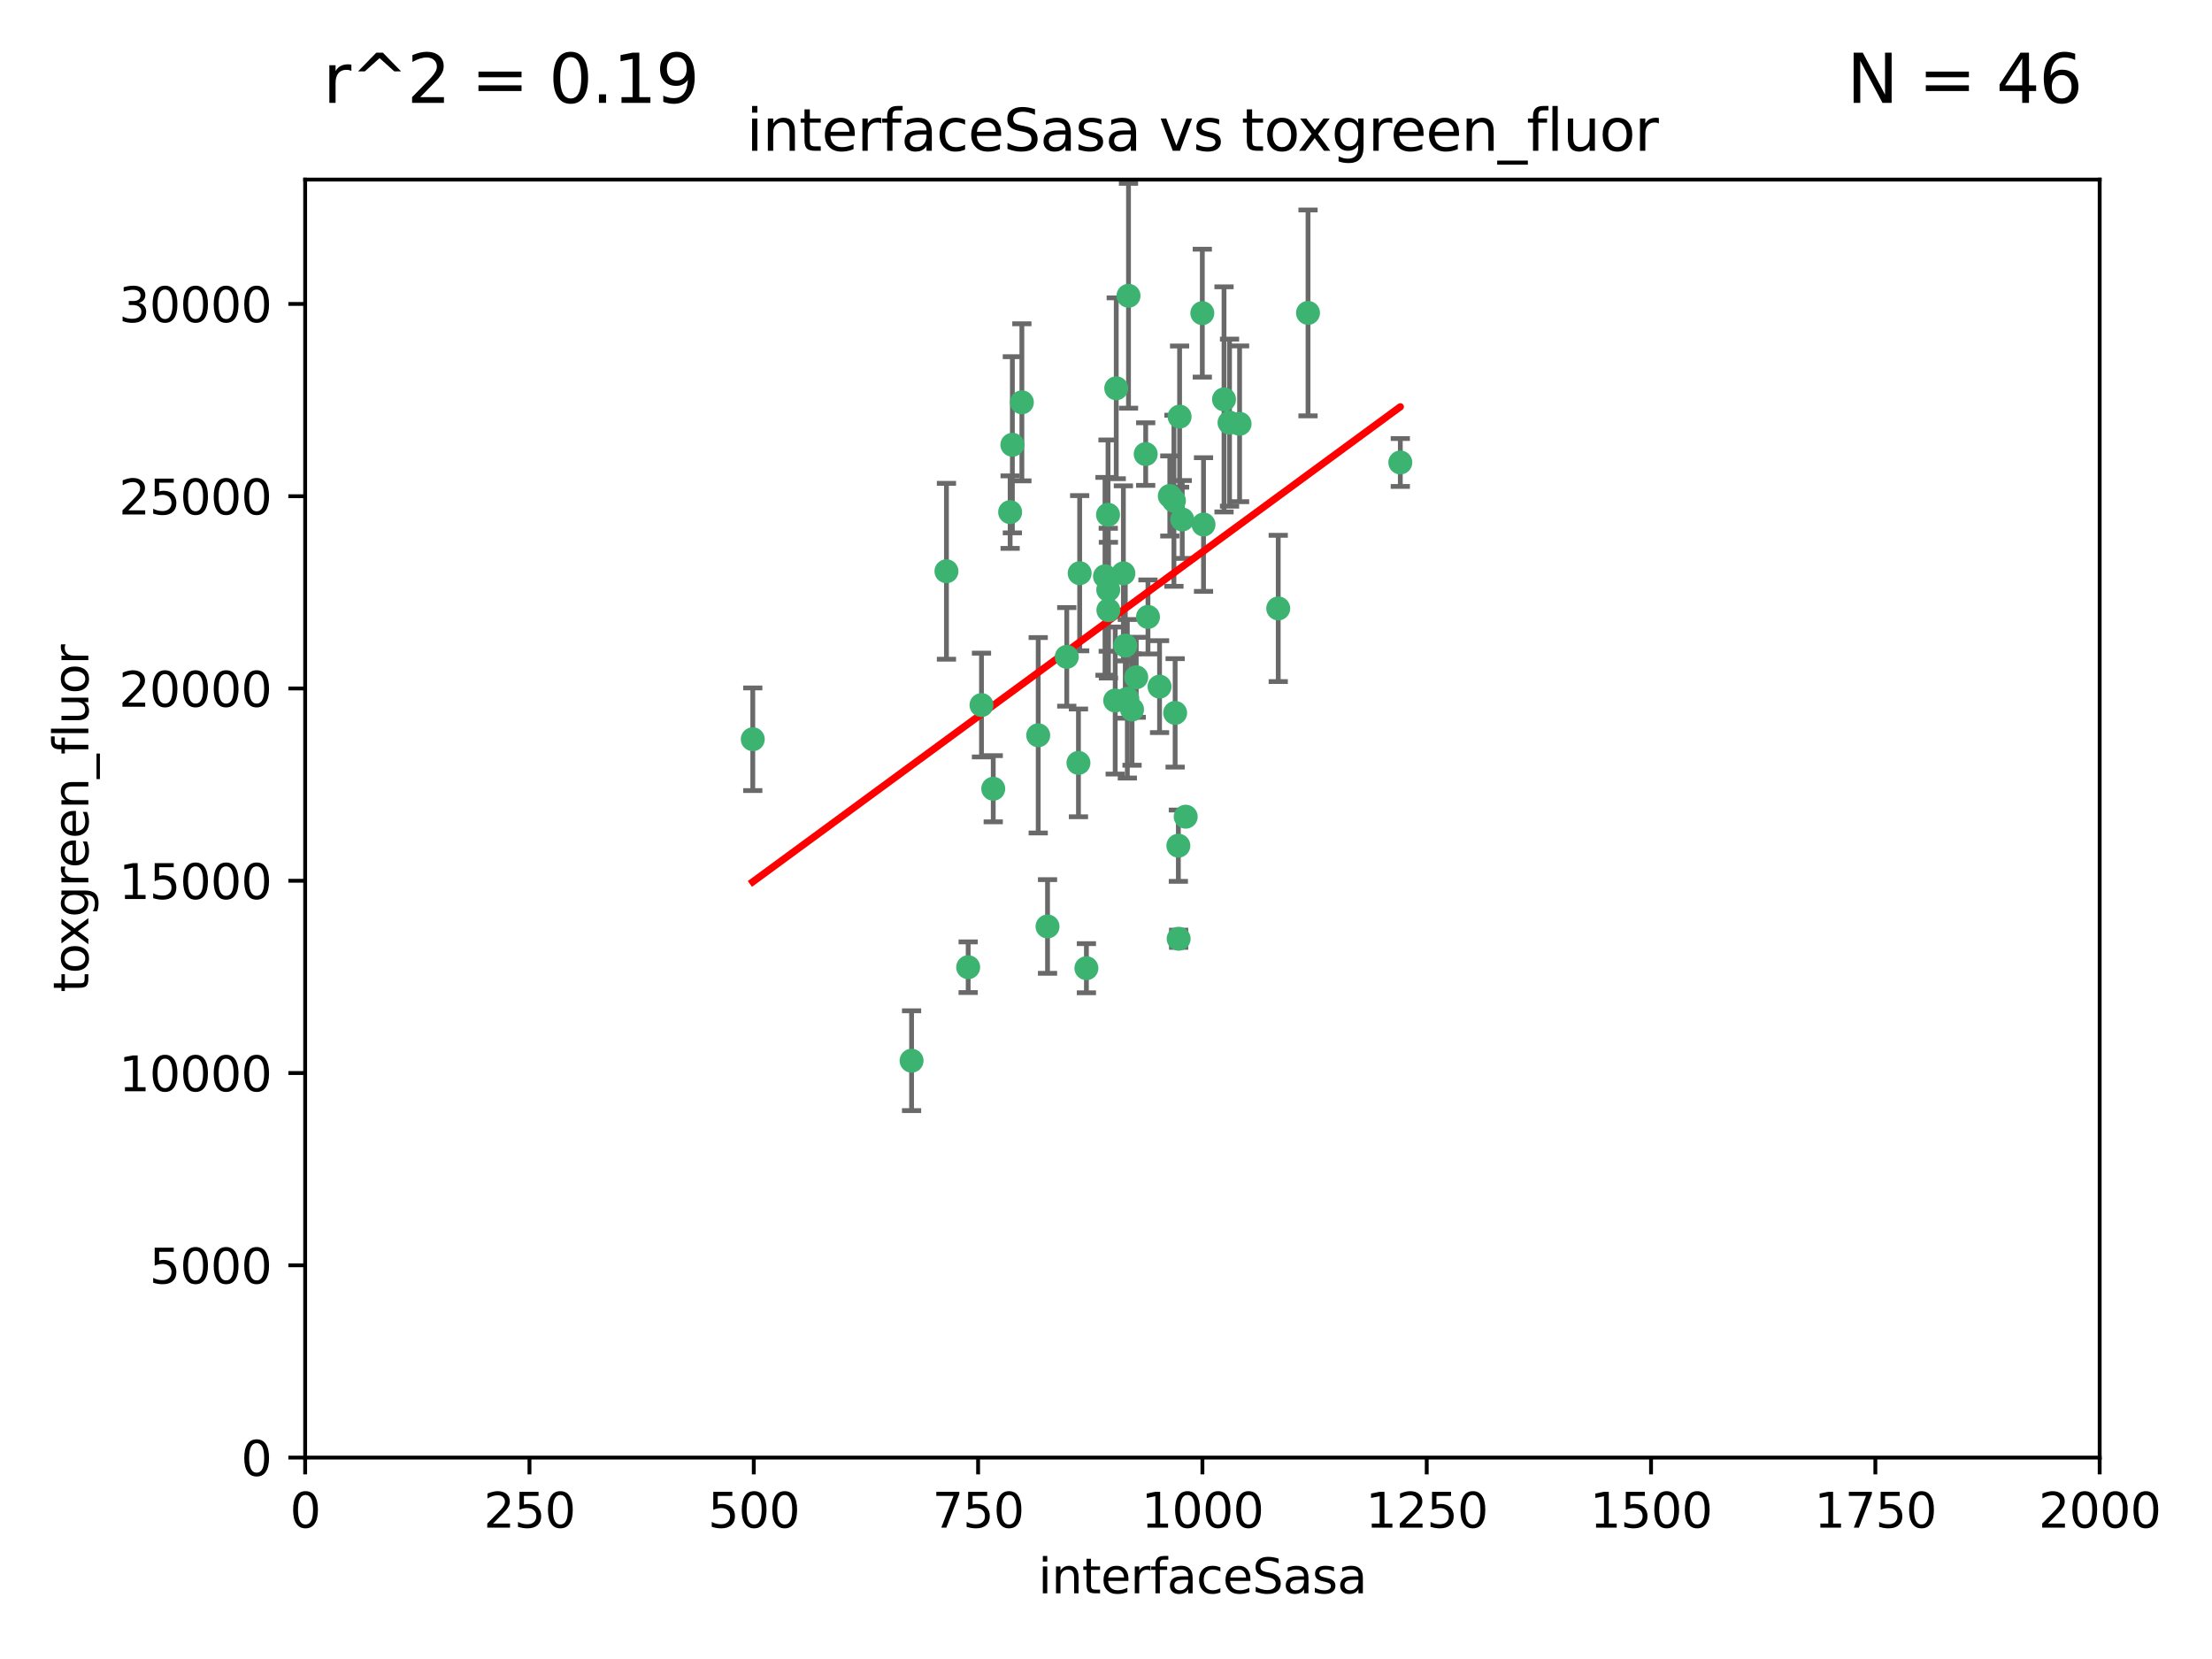 <?xml version="1.0" encoding="utf-8" standalone="no"?>
<!DOCTYPE svg PUBLIC "-//W3C//DTD SVG 1.1//EN"
  "http://www.w3.org/Graphics/SVG/1.1/DTD/svg11.dtd">
<svg xmlns:xlink="http://www.w3.org/1999/xlink" width="460.8pt" height="345.6pt" viewBox="0 0 460.8 345.6" xmlns="http://www.w3.org/2000/svg" version="1.1">
 <defs>
  <style type="text/css">*{stroke-linejoin: round; stroke-linecap: butt}</style>
 </defs>
 <g id="figure_1">
  <g id="patch_1">
   <path d="M 0 345.6 
L 460.8 345.6 
L 460.8 0 
L 0 0 
z
" style="fill: #ffffff"/>
  </g>
  <g id="axes_1">
   <g id="patch_2">
    <path d="M 63.571 303.64 
L 437.4 303.64 
L 437.4 37.411 
L 63.571 37.411 
z
" style="fill: #ffffff"/>
   </g>
   <g id="PathCollection_1">
    <defs>
     <path id="mc5c1002423" d="M 0 1.118 
C 0.297 1.118 0.581 1 0.791 0.791 
C 1 0.581 1.118 0.297 1.118 0 
C 1.118 -0.297 1 -0.581 0.791 -0.791 
C 0.581 -1 0.297 -1.118 0 -1.118 
C -0.297 -1.118 -0.581 -1 -0.791 -0.791 
C -1 -0.581 -1.118 -0.297 -1.118 0 
C -1.118 0.297 -1 0.581 -0.791 0.791 
C -0.581 1 -0.297 1.118 0 1.118 
z
" style="stroke: #3cb371"/>
    </defs>
    <g clip-path="url(#p0a19872b7a)">
     <use xlink:href="#mc5c1002423" x="243.693" y="103.319" style="fill: #3cb371; stroke: #3cb371"/>
     <use xlink:href="#mc5c1002423" x="272.484" y="65.184" style="fill: #3cb371; stroke: #3cb371"/>
     <use xlink:href="#mc5c1002423" x="234.418" y="134.491" style="fill: #3cb371; stroke: #3cb371"/>
     <use xlink:href="#mc5c1002423" x="266.28" y="126.749" style="fill: #3cb371; stroke: #3cb371"/>
     <use xlink:href="#mc5c1002423" x="250.716" y="109.268" style="fill: #3cb371; stroke: #3cb371"/>
     <use xlink:href="#mc5c1002423" x="254.987" y="83.201" style="fill: #3cb371; stroke: #3cb371"/>
     <use xlink:href="#mc5c1002423" x="212.875" y="83.811" style="fill: #3cb371; stroke: #3cb371"/>
     <use xlink:href="#mc5c1002423" x="258.229" y="88.286" style="fill: #3cb371; stroke: #3cb371"/>
     <use xlink:href="#mc5c1002423" x="241.557" y="143.039" style="fill: #3cb371; stroke: #3cb371"/>
     <use xlink:href="#mc5c1002423" x="230.869" y="122.859" style="fill: #3cb371; stroke: #3cb371"/>
     <use xlink:href="#mc5c1002423" x="230.194" y="120.054" style="fill: #3cb371; stroke: #3cb371"/>
     <use xlink:href="#mc5c1002423" x="246.284" y="108.214" style="fill: #3cb371; stroke: #3cb371"/>
     <use xlink:href="#mc5c1002423" x="244.553" y="104.315" style="fill: #3cb371; stroke: #3cb371"/>
     <use xlink:href="#mc5c1002423" x="235.088" y="61.614" style="fill: #3cb371; stroke: #3cb371"/>
     <use xlink:href="#mc5c1002423" x="232.318" y="145.935" style="fill: #3cb371; stroke: #3cb371"/>
     <use xlink:href="#mc5c1002423" x="256.134" y="88.045" style="fill: #3cb371; stroke: #3cb371"/>
     <use xlink:href="#mc5c1002423" x="232.534" y="80.887" style="fill: #3cb371; stroke: #3cb371"/>
     <use xlink:href="#mc5c1002423" x="234.02" y="119.44" style="fill: #3cb371; stroke: #3cb371"/>
     <use xlink:href="#mc5c1002423" x="238.669" y="94.593" style="fill: #3cb371; stroke: #3cb371"/>
     <use xlink:href="#mc5c1002423" x="210.43" y="106.684" style="fill: #3cb371; stroke: #3cb371"/>
     <use xlink:href="#mc5c1002423" x="226.319" y="201.695" style="fill: #3cb371; stroke: #3cb371"/>
     <use xlink:href="#mc5c1002423" x="245.731" y="86.787" style="fill: #3cb371; stroke: #3cb371"/>
     <use xlink:href="#mc5c1002423" x="291.711" y="96.341" style="fill: #3cb371; stroke: #3cb371"/>
     <use xlink:href="#mc5c1002423" x="224.916" y="119.409" style="fill: #3cb371; stroke: #3cb371"/>
     <use xlink:href="#mc5c1002423" x="250.465" y="65.233" style="fill: #3cb371; stroke: #3cb371"/>
     <use xlink:href="#mc5c1002423" x="204.462" y="146.874" style="fill: #3cb371; stroke: #3cb371"/>
     <use xlink:href="#mc5c1002423" x="201.688" y="201.487" style="fill: #3cb371; stroke: #3cb371"/>
     <use xlink:href="#mc5c1002423" x="222.228" y="136.835" style="fill: #3cb371; stroke: #3cb371"/>
     <use xlink:href="#mc5c1002423" x="230.822" y="107.234" style="fill: #3cb371; stroke: #3cb371"/>
     <use xlink:href="#mc5c1002423" x="224.662" y="158.921" style="fill: #3cb371; stroke: #3cb371"/>
     <use xlink:href="#mc5c1002423" x="236.699" y="141.091" style="fill: #3cb371; stroke: #3cb371"/>
     <use xlink:href="#mc5c1002423" x="230.901" y="127.107" style="fill: #3cb371; stroke: #3cb371"/>
     <use xlink:href="#mc5c1002423" x="245.473" y="176.169" style="fill: #3cb371; stroke: #3cb371"/>
     <use xlink:href="#mc5c1002423" x="206.91" y="164.309" style="fill: #3cb371; stroke: #3cb371"/>
     <use xlink:href="#mc5c1002423" x="218.219" y="193.002" style="fill: #3cb371; stroke: #3cb371"/>
     <use xlink:href="#mc5c1002423" x="239.146" y="128.518" style="fill: #3cb371; stroke: #3cb371"/>
     <use xlink:href="#mc5c1002423" x="244.803" y="148.507" style="fill: #3cb371; stroke: #3cb371"/>
     <use xlink:href="#mc5c1002423" x="216.278" y="153.171" style="fill: #3cb371; stroke: #3cb371"/>
     <use xlink:href="#mc5c1002423" x="245.536" y="195.558" style="fill: #3cb371; stroke: #3cb371"/>
     <use xlink:href="#mc5c1002423" x="235.826" y="147.801" style="fill: #3cb371; stroke: #3cb371"/>
     <use xlink:href="#mc5c1002423" x="247.005" y="170.133" style="fill: #3cb371; stroke: #3cb371"/>
     <use xlink:href="#mc5c1002423" x="189.899" y="220.964" style="fill: #3cb371; stroke: #3cb371"/>
     <use xlink:href="#mc5c1002423" x="234.846" y="145.567" style="fill: #3cb371; stroke: #3cb371"/>
     <use xlink:href="#mc5c1002423" x="210.895" y="92.655" style="fill: #3cb371; stroke: #3cb371"/>
     <use xlink:href="#mc5c1002423" x="197.163" y="119.004" style="fill: #3cb371; stroke: #3cb371"/>
     <use xlink:href="#mc5c1002423" x="156.817" y="153.996" style="fill: #3cb371; stroke: #3cb371"/>
    </g>
   </g>
   <g id="matplotlib.axis_1">
    <g id="xtick_1">
     <g id="line2d_1">
      <defs>
       <path id="mb66416ab75" d="M 0 0 
L 0 3.5 
" style="stroke: #000000; stroke-width: 0.8"/>
      </defs>
      <g>
       <use xlink:href="#mb66416ab75" x="63.571" y="303.64" style="stroke: #000000; stroke-width: 0.8"/>
      </g>
     </g>
     <g id="text_1">
      <!-- 0 -->
      <g transform="translate(60.39 318.238)scale(0.1 -0.1)">
       <defs>
        <path id="DejaVuSans-30" d="M 2034 4250 
Q 1547 4250 1301 3770 
Q 1056 3291 1056 2328 
Q 1056 1369 1301 889 
Q 1547 409 2034 409 
Q 2525 409 2770 889 
Q 3016 1369 3016 2328 
Q 3016 3291 2770 3770 
Q 2525 4250 2034 4250 
z
M 2034 4750 
Q 2819 4750 3233 4129 
Q 3647 3509 3647 2328 
Q 3647 1150 3233 529 
Q 2819 -91 2034 -91 
Q 1250 -91 836 529 
Q 422 1150 422 2328 
Q 422 3509 836 4129 
Q 1250 4750 2034 4750 
z
" transform="scale(0.016)"/>
       </defs>
       <use xlink:href="#DejaVuSans-30"/>
      </g>
     </g>
    </g>
    <g id="xtick_2">
     <g id="line2d_2">
      <g>
       <use xlink:href="#mb66416ab75" x="110.3" y="303.64" style="stroke: #000000; stroke-width: 0.8"/>
      </g>
     </g>
     <g id="text_2">
      <!-- 250 -->
      <g transform="translate(100.756 318.238)scale(0.1 -0.1)">
       <defs>
        <path id="DejaVuSans-32" d="M 1228 531 
L 3431 531 
L 3431 0 
L 469 0 
L 469 531 
Q 828 903 1448 1529 
Q 2069 2156 2228 2338 
Q 2531 2678 2651 2914 
Q 2772 3150 2772 3378 
Q 2772 3750 2511 3984 
Q 2250 4219 1831 4219 
Q 1534 4219 1204 4116 
Q 875 4013 500 3803 
L 500 4441 
Q 881 4594 1212 4672 
Q 1544 4750 1819 4750 
Q 2544 4750 2975 4387 
Q 3406 4025 3406 3419 
Q 3406 3131 3298 2873 
Q 3191 2616 2906 2266 
Q 2828 2175 2409 1742 
Q 1991 1309 1228 531 
z
" transform="scale(0.016)"/>
        <path id="DejaVuSans-35" d="M 691 4666 
L 3169 4666 
L 3169 4134 
L 1269 4134 
L 1269 2991 
Q 1406 3038 1543 3061 
Q 1681 3084 1819 3084 
Q 2600 3084 3056 2656 
Q 3513 2228 3513 1497 
Q 3513 744 3044 326 
Q 2575 -91 1722 -91 
Q 1428 -91 1123 -41 
Q 819 9 494 109 
L 494 744 
Q 775 591 1075 516 
Q 1375 441 1709 441 
Q 2250 441 2565 725 
Q 2881 1009 2881 1497 
Q 2881 1984 2565 2268 
Q 2250 2553 1709 2553 
Q 1456 2553 1204 2497 
Q 953 2441 691 2322 
L 691 4666 
z
" transform="scale(0.016)"/>
       </defs>
       <use xlink:href="#DejaVuSans-32"/>
       <use xlink:href="#DejaVuSans-35" x="63.623"/>
       <use xlink:href="#DejaVuSans-30" x="127.246"/>
      </g>
     </g>
    </g>
    <g id="xtick_3">
     <g id="line2d_3">
      <g>
       <use xlink:href="#mb66416ab75" x="157.028" y="303.64" style="stroke: #000000; stroke-width: 0.8"/>
      </g>
     </g>
     <g id="text_3">
      <!-- 500 -->
      <g transform="translate(147.485 318.238)scale(0.1 -0.1)">
       <use xlink:href="#DejaVuSans-35"/>
       <use xlink:href="#DejaVuSans-30" x="63.623"/>
       <use xlink:href="#DejaVuSans-30" x="127.246"/>
      </g>
     </g>
    </g>
    <g id="xtick_4">
     <g id="line2d_4">
      <g>
       <use xlink:href="#mb66416ab75" x="203.757" y="303.64" style="stroke: #000000; stroke-width: 0.8"/>
      </g>
     </g>
     <g id="text_4">
      <!-- 750 -->
      <g transform="translate(194.213 318.238)scale(0.1 -0.1)">
       <defs>
        <path id="DejaVuSans-37" d="M 525 4666 
L 3525 4666 
L 3525 4397 
L 1831 0 
L 1172 0 
L 2766 4134 
L 525 4134 
L 525 4666 
z
" transform="scale(0.016)"/>
       </defs>
       <use xlink:href="#DejaVuSans-37"/>
       <use xlink:href="#DejaVuSans-35" x="63.623"/>
       <use xlink:href="#DejaVuSans-30" x="127.246"/>
      </g>
     </g>
    </g>
    <g id="xtick_5">
     <g id="line2d_5">
      <g>
       <use xlink:href="#mb66416ab75" x="250.486" y="303.64" style="stroke: #000000; stroke-width: 0.8"/>
      </g>
     </g>
     <g id="text_5">
      <!-- 1000 -->
      <g transform="translate(237.761 318.238)scale(0.1 -0.1)">
       <defs>
        <path id="DejaVuSans-31" d="M 794 531 
L 1825 531 
L 1825 4091 
L 703 3866 
L 703 4441 
L 1819 4666 
L 2450 4666 
L 2450 531 
L 3481 531 
L 3481 0 
L 794 0 
L 794 531 
z
" transform="scale(0.016)"/>
       </defs>
       <use xlink:href="#DejaVuSans-31"/>
       <use xlink:href="#DejaVuSans-30" x="63.623"/>
       <use xlink:href="#DejaVuSans-30" x="127.246"/>
       <use xlink:href="#DejaVuSans-30" x="190.869"/>
      </g>
     </g>
    </g>
    <g id="xtick_6">
     <g id="line2d_6">
      <g>
       <use xlink:href="#mb66416ab75" x="297.214" y="303.64" style="stroke: #000000; stroke-width: 0.8"/>
      </g>
     </g>
     <g id="text_6">
      <!-- 1250 -->
      <g transform="translate(284.489 318.238)scale(0.1 -0.1)">
       <use xlink:href="#DejaVuSans-31"/>
       <use xlink:href="#DejaVuSans-32" x="63.623"/>
       <use xlink:href="#DejaVuSans-35" x="127.246"/>
       <use xlink:href="#DejaVuSans-30" x="190.869"/>
      </g>
     </g>
    </g>
    <g id="xtick_7">
     <g id="line2d_7">
      <g>
       <use xlink:href="#mb66416ab75" x="343.943" y="303.64" style="stroke: #000000; stroke-width: 0.8"/>
      </g>
     </g>
     <g id="text_7">
      <!-- 1500 -->
      <g transform="translate(331.218 318.238)scale(0.1 -0.1)">
       <use xlink:href="#DejaVuSans-31"/>
       <use xlink:href="#DejaVuSans-35" x="63.623"/>
       <use xlink:href="#DejaVuSans-30" x="127.246"/>
       <use xlink:href="#DejaVuSans-30" x="190.869"/>
      </g>
     </g>
    </g>
    <g id="xtick_8">
     <g id="line2d_8">
      <g>
       <use xlink:href="#mb66416ab75" x="390.671" y="303.64" style="stroke: #000000; stroke-width: 0.8"/>
      </g>
     </g>
     <g id="text_8">
      <!-- 1750 -->
      <g transform="translate(377.946 318.238)scale(0.1 -0.1)">
       <use xlink:href="#DejaVuSans-31"/>
       <use xlink:href="#DejaVuSans-37" x="63.623"/>
       <use xlink:href="#DejaVuSans-35" x="127.246"/>
       <use xlink:href="#DejaVuSans-30" x="190.869"/>
      </g>
     </g>
    </g>
    <g id="xtick_9">
     <g id="line2d_9">
      <g>
       <use xlink:href="#mb66416ab75" x="437.4" y="303.64" style="stroke: #000000; stroke-width: 0.8"/>
      </g>
     </g>
     <g id="text_9">
      <!-- 2000 -->
      <g transform="translate(424.675 318.238)scale(0.1 -0.1)">
       <use xlink:href="#DejaVuSans-32"/>
       <use xlink:href="#DejaVuSans-30" x="63.623"/>
       <use xlink:href="#DejaVuSans-30" x="127.246"/>
       <use xlink:href="#DejaVuSans-30" x="190.869"/>
      </g>
     </g>
    </g>
    <g id="text_10">
     <!-- interfaceSasa -->
     <g transform="translate(216.279 331.917)scale(0.1 -0.1)">
      <defs>
       <path id="DejaVuSans-69" d="M 603 3500 
L 1178 3500 
L 1178 0 
L 603 0 
L 603 3500 
z
M 603 4863 
L 1178 4863 
L 1178 4134 
L 603 4134 
L 603 4863 
z
" transform="scale(0.016)"/>
       <path id="DejaVuSans-6e" d="M 3513 2113 
L 3513 0 
L 2938 0 
L 2938 2094 
Q 2938 2591 2744 2837 
Q 2550 3084 2163 3084 
Q 1697 3084 1428 2787 
Q 1159 2491 1159 1978 
L 1159 0 
L 581 0 
L 581 3500 
L 1159 3500 
L 1159 2956 
Q 1366 3272 1645 3428 
Q 1925 3584 2291 3584 
Q 2894 3584 3203 3211 
Q 3513 2838 3513 2113 
z
" transform="scale(0.016)"/>
       <path id="DejaVuSans-74" d="M 1172 4494 
L 1172 3500 
L 2356 3500 
L 2356 3053 
L 1172 3053 
L 1172 1153 
Q 1172 725 1289 603 
Q 1406 481 1766 481 
L 2356 481 
L 2356 0 
L 1766 0 
Q 1100 0 847 248 
Q 594 497 594 1153 
L 594 3053 
L 172 3053 
L 172 3500 
L 594 3500 
L 594 4494 
L 1172 4494 
z
" transform="scale(0.016)"/>
       <path id="DejaVuSans-65" d="M 3597 1894 
L 3597 1613 
L 953 1613 
Q 991 1019 1311 708 
Q 1631 397 2203 397 
Q 2534 397 2845 478 
Q 3156 559 3463 722 
L 3463 178 
Q 3153 47 2828 -22 
Q 2503 -91 2169 -91 
Q 1331 -91 842 396 
Q 353 884 353 1716 
Q 353 2575 817 3079 
Q 1281 3584 2069 3584 
Q 2775 3584 3186 3129 
Q 3597 2675 3597 1894 
z
M 3022 2063 
Q 3016 2534 2758 2815 
Q 2500 3097 2075 3097 
Q 1594 3097 1305 2825 
Q 1016 2553 972 2059 
L 3022 2063 
z
" transform="scale(0.016)"/>
       <path id="DejaVuSans-72" d="M 2631 2963 
Q 2534 3019 2420 3045 
Q 2306 3072 2169 3072 
Q 1681 3072 1420 2755 
Q 1159 2438 1159 1844 
L 1159 0 
L 581 0 
L 581 3500 
L 1159 3500 
L 1159 2956 
Q 1341 3275 1631 3429 
Q 1922 3584 2338 3584 
Q 2397 3584 2469 3576 
Q 2541 3569 2628 3553 
L 2631 2963 
z
" transform="scale(0.016)"/>
       <path id="DejaVuSans-66" d="M 2375 4863 
L 2375 4384 
L 1825 4384 
Q 1516 4384 1395 4259 
Q 1275 4134 1275 3809 
L 1275 3500 
L 2222 3500 
L 2222 3053 
L 1275 3053 
L 1275 0 
L 697 0 
L 697 3053 
L 147 3053 
L 147 3500 
L 697 3500 
L 697 3744 
Q 697 4328 969 4595 
Q 1241 4863 1831 4863 
L 2375 4863 
z
" transform="scale(0.016)"/>
       <path id="DejaVuSans-61" d="M 2194 1759 
Q 1497 1759 1228 1600 
Q 959 1441 959 1056 
Q 959 750 1161 570 
Q 1363 391 1709 391 
Q 2188 391 2477 730 
Q 2766 1069 2766 1631 
L 2766 1759 
L 2194 1759 
z
M 3341 1997 
L 3341 0 
L 2766 0 
L 2766 531 
Q 2569 213 2275 61 
Q 1981 -91 1556 -91 
Q 1019 -91 701 211 
Q 384 513 384 1019 
Q 384 1609 779 1909 
Q 1175 2209 1959 2209 
L 2766 2209 
L 2766 2266 
Q 2766 2663 2505 2880 
Q 2244 3097 1772 3097 
Q 1472 3097 1187 3025 
Q 903 2953 641 2809 
L 641 3341 
Q 956 3463 1253 3523 
Q 1550 3584 1831 3584 
Q 2591 3584 2966 3190 
Q 3341 2797 3341 1997 
z
" transform="scale(0.016)"/>
       <path id="DejaVuSans-63" d="M 3122 3366 
L 3122 2828 
Q 2878 2963 2633 3030 
Q 2388 3097 2138 3097 
Q 1578 3097 1268 2742 
Q 959 2388 959 1747 
Q 959 1106 1268 751 
Q 1578 397 2138 397 
Q 2388 397 2633 464 
Q 2878 531 3122 666 
L 3122 134 
Q 2881 22 2623 -34 
Q 2366 -91 2075 -91 
Q 1284 -91 818 406 
Q 353 903 353 1747 
Q 353 2603 823 3093 
Q 1294 3584 2113 3584 
Q 2378 3584 2631 3529 
Q 2884 3475 3122 3366 
z
" transform="scale(0.016)"/>
       <path id="DejaVuSans-53" d="M 3425 4513 
L 3425 3897 
Q 3066 4069 2747 4153 
Q 2428 4238 2131 4238 
Q 1616 4238 1336 4038 
Q 1056 3838 1056 3469 
Q 1056 3159 1242 3001 
Q 1428 2844 1947 2747 
L 2328 2669 
Q 3034 2534 3370 2195 
Q 3706 1856 3706 1288 
Q 3706 609 3251 259 
Q 2797 -91 1919 -91 
Q 1588 -91 1214 -16 
Q 841 59 441 206 
L 441 856 
Q 825 641 1194 531 
Q 1563 422 1919 422 
Q 2459 422 2753 634 
Q 3047 847 3047 1241 
Q 3047 1584 2836 1778 
Q 2625 1972 2144 2069 
L 1759 2144 
Q 1053 2284 737 2584 
Q 422 2884 422 3419 
Q 422 4038 858 4394 
Q 1294 4750 2059 4750 
Q 2388 4750 2728 4690 
Q 3069 4631 3425 4513 
z
" transform="scale(0.016)"/>
       <path id="DejaVuSans-73" d="M 2834 3397 
L 2834 2853 
Q 2591 2978 2328 3040 
Q 2066 3103 1784 3103 
Q 1356 3103 1142 2972 
Q 928 2841 928 2578 
Q 928 2378 1081 2264 
Q 1234 2150 1697 2047 
L 1894 2003 
Q 2506 1872 2764 1633 
Q 3022 1394 3022 966 
Q 3022 478 2636 193 
Q 2250 -91 1575 -91 
Q 1294 -91 989 -36 
Q 684 19 347 128 
L 347 722 
Q 666 556 975 473 
Q 1284 391 1588 391 
Q 1994 391 2212 530 
Q 2431 669 2431 922 
Q 2431 1156 2273 1281 
Q 2116 1406 1581 1522 
L 1381 1569 
Q 847 1681 609 1914 
Q 372 2147 372 2553 
Q 372 3047 722 3315 
Q 1072 3584 1716 3584 
Q 2034 3584 2315 3537 
Q 2597 3491 2834 3397 
z
" transform="scale(0.016)"/>
      </defs>
      <use xlink:href="#DejaVuSans-69"/>
      <use xlink:href="#DejaVuSans-6e" x="27.783"/>
      <use xlink:href="#DejaVuSans-74" x="91.162"/>
      <use xlink:href="#DejaVuSans-65" x="130.371"/>
      <use xlink:href="#DejaVuSans-72" x="191.895"/>
      <use xlink:href="#DejaVuSans-66" x="233.008"/>
      <use xlink:href="#DejaVuSans-61" x="268.213"/>
      <use xlink:href="#DejaVuSans-63" x="329.492"/>
      <use xlink:href="#DejaVuSans-65" x="384.473"/>
      <use xlink:href="#DejaVuSans-53" x="445.996"/>
      <use xlink:href="#DejaVuSans-61" x="509.473"/>
      <use xlink:href="#DejaVuSans-73" x="570.752"/>
      <use xlink:href="#DejaVuSans-61" x="622.852"/>
     </g>
    </g>
   </g>
   <g id="matplotlib.axis_2">
    <g id="ytick_1">
     <g id="line2d_10">
      <defs>
       <path id="m10fcd00c17" d="M 0 0 
L -3.5 0 
" style="stroke: #000000; stroke-width: 0.8"/>
      </defs>
      <g>
       <use xlink:href="#m10fcd00c17" x="63.571" y="303.64" style="stroke: #000000; stroke-width: 0.8"/>
      </g>
     </g>
     <g id="text_11">
      <!-- 0 -->
      <g transform="translate(50.209 307.439)scale(0.1 -0.1)">
       <use xlink:href="#DejaVuSans-30"/>
      </g>
     </g>
    </g>
    <g id="ytick_2">
     <g id="line2d_11">
      <g>
       <use xlink:href="#m10fcd00c17" x="63.571" y="263.586" style="stroke: #000000; stroke-width: 0.8"/>
      </g>
     </g>
     <g id="text_12">
      <!-- 5000 -->
      <g transform="translate(31.121 267.385)scale(0.1 -0.1)">
       <use xlink:href="#DejaVuSans-35"/>
       <use xlink:href="#DejaVuSans-30" x="63.623"/>
       <use xlink:href="#DejaVuSans-30" x="127.246"/>
       <use xlink:href="#DejaVuSans-30" x="190.869"/>
      </g>
     </g>
    </g>
    <g id="ytick_3">
     <g id="line2d_12">
      <g>
       <use xlink:href="#m10fcd00c17" x="63.571" y="223.532" style="stroke: #000000; stroke-width: 0.8"/>
      </g>
     </g>
     <g id="text_13">
      <!-- 10000 -->
      <g transform="translate(24.759 227.331)scale(0.1 -0.1)">
       <use xlink:href="#DejaVuSans-31"/>
       <use xlink:href="#DejaVuSans-30" x="63.623"/>
       <use xlink:href="#DejaVuSans-30" x="127.246"/>
       <use xlink:href="#DejaVuSans-30" x="190.869"/>
       <use xlink:href="#DejaVuSans-30" x="254.492"/>
      </g>
     </g>
    </g>
    <g id="ytick_4">
     <g id="line2d_13">
      <g>
       <use xlink:href="#m10fcd00c17" x="63.571" y="183.478" style="stroke: #000000; stroke-width: 0.8"/>
      </g>
     </g>
     <g id="text_14">
      <!-- 15000 -->
      <g transform="translate(24.759 187.278)scale(0.1 -0.1)">
       <use xlink:href="#DejaVuSans-31"/>
       <use xlink:href="#DejaVuSans-35" x="63.623"/>
       <use xlink:href="#DejaVuSans-30" x="127.246"/>
       <use xlink:href="#DejaVuSans-30" x="190.869"/>
       <use xlink:href="#DejaVuSans-30" x="254.492"/>
      </g>
     </g>
    </g>
    <g id="ytick_5">
     <g id="line2d_14">
      <g>
       <use xlink:href="#m10fcd00c17" x="63.571" y="143.424" style="stroke: #000000; stroke-width: 0.8"/>
      </g>
     </g>
     <g id="text_15">
      <!-- 20000 -->
      <g transform="translate(24.759 147.224)scale(0.1 -0.1)">
       <use xlink:href="#DejaVuSans-32"/>
       <use xlink:href="#DejaVuSans-30" x="63.623"/>
       <use xlink:href="#DejaVuSans-30" x="127.246"/>
       <use xlink:href="#DejaVuSans-30" x="190.869"/>
       <use xlink:href="#DejaVuSans-30" x="254.492"/>
      </g>
     </g>
    </g>
    <g id="ytick_6">
     <g id="line2d_15">
      <g>
       <use xlink:href="#m10fcd00c17" x="63.571" y="103.371" style="stroke: #000000; stroke-width: 0.8"/>
      </g>
     </g>
     <g id="text_16">
      <!-- 25000 -->
      <g transform="translate(24.759 107.17)scale(0.1 -0.1)">
       <use xlink:href="#DejaVuSans-32"/>
       <use xlink:href="#DejaVuSans-35" x="63.623"/>
       <use xlink:href="#DejaVuSans-30" x="127.246"/>
       <use xlink:href="#DejaVuSans-30" x="190.869"/>
       <use xlink:href="#DejaVuSans-30" x="254.492"/>
      </g>
     </g>
    </g>
    <g id="ytick_7">
     <g id="line2d_16">
      <g>
       <use xlink:href="#m10fcd00c17" x="63.571" y="63.317" style="stroke: #000000; stroke-width: 0.8"/>
      </g>
     </g>
     <g id="text_17">
      <!-- 30000 -->
      <g transform="translate(24.759 67.116)scale(0.1 -0.1)">
       <defs>
        <path id="DejaVuSans-33" d="M 2597 2516 
Q 3050 2419 3304 2112 
Q 3559 1806 3559 1356 
Q 3559 666 3084 287 
Q 2609 -91 1734 -91 
Q 1441 -91 1130 -33 
Q 819 25 488 141 
L 488 750 
Q 750 597 1062 519 
Q 1375 441 1716 441 
Q 2309 441 2620 675 
Q 2931 909 2931 1356 
Q 2931 1769 2642 2001 
Q 2353 2234 1838 2234 
L 1294 2234 
L 1294 2753 
L 1863 2753 
Q 2328 2753 2575 2939 
Q 2822 3125 2822 3475 
Q 2822 3834 2567 4026 
Q 2313 4219 1838 4219 
Q 1578 4219 1281 4162 
Q 984 4106 628 3988 
L 628 4550 
Q 988 4650 1302 4700 
Q 1616 4750 1894 4750 
Q 2613 4750 3031 4423 
Q 3450 4097 3450 3541 
Q 3450 3153 3228 2886 
Q 3006 2619 2597 2516 
z
" transform="scale(0.016)"/>
       </defs>
       <use xlink:href="#DejaVuSans-33"/>
       <use xlink:href="#DejaVuSans-30" x="63.623"/>
       <use xlink:href="#DejaVuSans-30" x="127.246"/>
       <use xlink:href="#DejaVuSans-30" x="190.869"/>
       <use xlink:href="#DejaVuSans-30" x="254.492"/>
      </g>
     </g>
    </g>
    <g id="text_18">
     <!-- toxgreen_fluor -->
     <g transform="translate(18.401 206.72)rotate(-90)scale(0.1 -0.1)">
      <defs>
       <path id="DejaVuSans-6f" d="M 1959 3097 
Q 1497 3097 1228 2736 
Q 959 2375 959 1747 
Q 959 1119 1226 758 
Q 1494 397 1959 397 
Q 2419 397 2687 759 
Q 2956 1122 2956 1747 
Q 2956 2369 2687 2733 
Q 2419 3097 1959 3097 
z
M 1959 3584 
Q 2709 3584 3137 3096 
Q 3566 2609 3566 1747 
Q 3566 888 3137 398 
Q 2709 -91 1959 -91 
Q 1206 -91 779 398 
Q 353 888 353 1747 
Q 353 2609 779 3096 
Q 1206 3584 1959 3584 
z
" transform="scale(0.016)"/>
       <path id="DejaVuSans-78" d="M 3513 3500 
L 2247 1797 
L 3578 0 
L 2900 0 
L 1881 1375 
L 863 0 
L 184 0 
L 1544 1831 
L 300 3500 
L 978 3500 
L 1906 2253 
L 2834 3500 
L 3513 3500 
z
" transform="scale(0.016)"/>
       <path id="DejaVuSans-67" d="M 2906 1791 
Q 2906 2416 2648 2759 
Q 2391 3103 1925 3103 
Q 1463 3103 1205 2759 
Q 947 2416 947 1791 
Q 947 1169 1205 825 
Q 1463 481 1925 481 
Q 2391 481 2648 825 
Q 2906 1169 2906 1791 
z
M 3481 434 
Q 3481 -459 3084 -895 
Q 2688 -1331 1869 -1331 
Q 1566 -1331 1297 -1286 
Q 1028 -1241 775 -1147 
L 775 -588 
Q 1028 -725 1275 -790 
Q 1522 -856 1778 -856 
Q 2344 -856 2625 -561 
Q 2906 -266 2906 331 
L 2906 616 
Q 2728 306 2450 153 
Q 2172 0 1784 0 
Q 1141 0 747 490 
Q 353 981 353 1791 
Q 353 2603 747 3093 
Q 1141 3584 1784 3584 
Q 2172 3584 2450 3431 
Q 2728 3278 2906 2969 
L 2906 3500 
L 3481 3500 
L 3481 434 
z
" transform="scale(0.016)"/>
       <path id="DejaVuSans-5f" d="M 3263 -1063 
L 3263 -1509 
L -63 -1509 
L -63 -1063 
L 3263 -1063 
z
" transform="scale(0.016)"/>
       <path id="DejaVuSans-6c" d="M 603 4863 
L 1178 4863 
L 1178 0 
L 603 0 
L 603 4863 
z
" transform="scale(0.016)"/>
       <path id="DejaVuSans-75" d="M 544 1381 
L 544 3500 
L 1119 3500 
L 1119 1403 
Q 1119 906 1312 657 
Q 1506 409 1894 409 
Q 2359 409 2629 706 
Q 2900 1003 2900 1516 
L 2900 3500 
L 3475 3500 
L 3475 0 
L 2900 0 
L 2900 538 
Q 2691 219 2414 64 
Q 2138 -91 1772 -91 
Q 1169 -91 856 284 
Q 544 659 544 1381 
z
M 1991 3584 
L 1991 3584 
z
" transform="scale(0.016)"/>
      </defs>
      <use xlink:href="#DejaVuSans-74"/>
      <use xlink:href="#DejaVuSans-6f" x="39.209"/>
      <use xlink:href="#DejaVuSans-78" x="97.266"/>
      <use xlink:href="#DejaVuSans-67" x="156.445"/>
      <use xlink:href="#DejaVuSans-72" x="219.922"/>
      <use xlink:href="#DejaVuSans-65" x="258.785"/>
      <use xlink:href="#DejaVuSans-65" x="320.309"/>
      <use xlink:href="#DejaVuSans-6e" x="381.832"/>
      <use xlink:href="#DejaVuSans-5f" x="445.211"/>
      <use xlink:href="#DejaVuSans-66" x="495.211"/>
      <use xlink:href="#DejaVuSans-6c" x="530.416"/>
      <use xlink:href="#DejaVuSans-75" x="558.199"/>
      <use xlink:href="#DejaVuSans-6f" x="621.578"/>
      <use xlink:href="#DejaVuSans-72" x="682.76"/>
     </g>
    </g>
   </g>
   <g id="LineCollection_1">
    <path d="M 243.693 111.662 
L 243.693 94.976 
" clip-path="url(#p0a19872b7a)" style="fill: none; stroke: #696969"/>
    <path d="M 272.484 86.629 
L 272.484 43.739 
" clip-path="url(#p0a19872b7a)" style="fill: none; stroke: #696969"/>
    <path d="M 234.418 149.606 
L 234.418 119.375 
" clip-path="url(#p0a19872b7a)" style="fill: none; stroke: #696969"/>
    <path d="M 266.28 141.983 
L 266.28 111.515 
" clip-path="url(#p0a19872b7a)" style="fill: none; stroke: #696969"/>
    <path d="M 250.716 123.191 
L 250.716 95.346 
" clip-path="url(#p0a19872b7a)" style="fill: none; stroke: #696969"/>
    <path d="M 254.987 106.648 
L 254.987 59.753 
" clip-path="url(#p0a19872b7a)" style="fill: none; stroke: #696969"/>
    <path d="M 212.875 100.173 
L 212.875 67.45 
" clip-path="url(#p0a19872b7a)" style="fill: none; stroke: #696969"/>
    <path d="M 258.229 104.51 
L 258.229 72.063 
" clip-path="url(#p0a19872b7a)" style="fill: none; stroke: #696969"/>
    <path d="M 241.557 152.61 
L 241.557 133.468 
" clip-path="url(#p0a19872b7a)" style="fill: none; stroke: #696969"/>
    <path d="M 230.869 135.667 
L 230.869 110.051 
" clip-path="url(#p0a19872b7a)" style="fill: none; stroke: #696969"/>
    <path d="M 230.194 140.659 
L 230.194 99.45 
" clip-path="url(#p0a19872b7a)" style="fill: none; stroke: #696969"/>
    <path d="M 246.284 116.326 
L 246.284 100.101 
" clip-path="url(#p0a19872b7a)" style="fill: none; stroke: #696969"/>
    <path d="M 244.553 122.133 
L 244.553 86.497 
" clip-path="url(#p0a19872b7a)" style="fill: none; stroke: #696969"/>
    <path d="M 235.088 85.029 
L 235.088 38.199 
" clip-path="url(#p0a19872b7a)" style="fill: none; stroke: #696969"/>
    <path d="M 232.318 161.248 
L 232.318 130.622 
" clip-path="url(#p0a19872b7a)" style="fill: none; stroke: #696969"/>
    <path d="M 256.134 105.444 
L 256.134 70.646 
" clip-path="url(#p0a19872b7a)" style="fill: none; stroke: #696969"/>
    <path d="M 232.534 99.727 
L 232.534 62.047 
" clip-path="url(#p0a19872b7a)" style="fill: none; stroke: #696969"/>
    <path d="M 234.02 137.675 
L 234.02 101.206 
" clip-path="url(#p0a19872b7a)" style="fill: none; stroke: #696969"/>
    <path d="M 238.669 101.108 
L 238.669 88.078 
" clip-path="url(#p0a19872b7a)" style="fill: none; stroke: #696969"/>
    <path d="M 210.43 114.235 
L 210.43 99.134 
" clip-path="url(#p0a19872b7a)" style="fill: none; stroke: #696969"/>
    <path d="M 226.319 206.809 
L 226.319 196.58 
" clip-path="url(#p0a19872b7a)" style="fill: none; stroke: #696969"/>
    <path d="M 245.731 101.495 
L 245.731 72.08 
" clip-path="url(#p0a19872b7a)" style="fill: none; stroke: #696969"/>
    <path d="M 291.711 101.329 
L 291.711 91.353 
" clip-path="url(#p0a19872b7a)" style="fill: none; stroke: #696969"/>
    <path d="M 224.916 135.574 
L 224.916 103.243 
" clip-path="url(#p0a19872b7a)" style="fill: none; stroke: #696969"/>
    <path d="M 250.465 78.556 
L 250.465 51.911 
" clip-path="url(#p0a19872b7a)" style="fill: none; stroke: #696969"/>
    <path d="M 204.462 157.684 
L 204.462 136.065 
" clip-path="url(#p0a19872b7a)" style="fill: none; stroke: #696969"/>
    <path d="M 201.688 206.761 
L 201.688 196.213 
" clip-path="url(#p0a19872b7a)" style="fill: none; stroke: #696969"/>
    <path d="M 222.228 147.104 
L 222.228 126.566 
" clip-path="url(#p0a19872b7a)" style="fill: none; stroke: #696969"/>
    <path d="M 230.822 122.819 
L 230.822 91.649 
" clip-path="url(#p0a19872b7a)" style="fill: none; stroke: #696969"/>
    <path d="M 224.662 170.147 
L 224.662 147.694 
" clip-path="url(#p0a19872b7a)" style="fill: none; stroke: #696969"/>
    <path d="M 236.699 149.421 
L 236.699 132.76 
" clip-path="url(#p0a19872b7a)" style="fill: none; stroke: #696969"/>
    <path d="M 230.901 141.248 
L 230.901 112.967 
" clip-path="url(#p0a19872b7a)" style="fill: none; stroke: #696969"/>
    <path d="M 245.473 183.597 
L 245.473 168.741 
" clip-path="url(#p0a19872b7a)" style="fill: none; stroke: #696969"/>
    <path d="M 206.91 171.2 
L 206.91 157.418 
" clip-path="url(#p0a19872b7a)" style="fill: none; stroke: #696969"/>
    <path d="M 218.219 202.754 
L 218.219 183.249 
" clip-path="url(#p0a19872b7a)" style="fill: none; stroke: #696969"/>
    <path d="M 239.146 136.228 
L 239.146 120.808 
" clip-path="url(#p0a19872b7a)" style="fill: none; stroke: #696969"/>
    <path d="M 244.803 159.798 
L 244.803 137.216 
" clip-path="url(#p0a19872b7a)" style="fill: none; stroke: #696969"/>
    <path d="M 216.278 173.526 
L 216.278 132.815 
" clip-path="url(#p0a19872b7a)" style="fill: none; stroke: #696969"/>
    <path d="M 245.536 197.349 
L 245.536 193.767 
" clip-path="url(#p0a19872b7a)" style="fill: none; stroke: #696969"/>
    <path d="M 235.826 159.413 
L 235.826 136.19 
" clip-path="url(#p0a19872b7a)" style="fill: none; stroke: #696969"/>
    <path d="M 247.005 170.88 
L 247.005 169.387 
" clip-path="url(#p0a19872b7a)" style="fill: none; stroke: #696969"/>
    <path d="M 189.899 231.359 
L 189.899 210.569 
" clip-path="url(#p0a19872b7a)" style="fill: none; stroke: #696969"/>
    <path d="M 234.846 162.081 
L 234.846 129.053 
" clip-path="url(#p0a19872b7a)" style="fill: none; stroke: #696969"/>
    <path d="M 210.895 111.003 
L 210.895 74.306 
" clip-path="url(#p0a19872b7a)" style="fill: none; stroke: #696969"/>
    <path d="M 197.163 137.321 
L 197.163 100.688 
" clip-path="url(#p0a19872b7a)" style="fill: none; stroke: #696969"/>
    <path d="M 156.817 164.686 
L 156.817 143.305 
" clip-path="url(#p0a19872b7a)" style="fill: none; stroke: #696969"/>
   </g>
   <g id="line2d_17">
    <defs>
     <path id="m6efa9cc2ab" d="M 2 0 
L -2 -0 
" style="stroke: #696969"/>
    </defs>
    <g clip-path="url(#p0a19872b7a)">
     <use xlink:href="#m6efa9cc2ab" x="243.693" y="111.662" style="fill: #696969; stroke: #696969"/>
     <use xlink:href="#m6efa9cc2ab" x="272.484" y="86.629" style="fill: #696969; stroke: #696969"/>
     <use xlink:href="#m6efa9cc2ab" x="234.418" y="149.606" style="fill: #696969; stroke: #696969"/>
     <use xlink:href="#m6efa9cc2ab" x="266.28" y="141.983" style="fill: #696969; stroke: #696969"/>
     <use xlink:href="#m6efa9cc2ab" x="250.716" y="123.191" style="fill: #696969; stroke: #696969"/>
     <use xlink:href="#m6efa9cc2ab" x="254.987" y="106.648" style="fill: #696969; stroke: #696969"/>
     <use xlink:href="#m6efa9cc2ab" x="212.875" y="100.173" style="fill: #696969; stroke: #696969"/>
     <use xlink:href="#m6efa9cc2ab" x="258.229" y="104.51" style="fill: #696969; stroke: #696969"/>
     <use xlink:href="#m6efa9cc2ab" x="241.557" y="152.61" style="fill: #696969; stroke: #696969"/>
     <use xlink:href="#m6efa9cc2ab" x="230.869" y="135.667" style="fill: #696969; stroke: #696969"/>
     <use xlink:href="#m6efa9cc2ab" x="230.194" y="140.659" style="fill: #696969; stroke: #696969"/>
     <use xlink:href="#m6efa9cc2ab" x="246.284" y="116.326" style="fill: #696969; stroke: #696969"/>
     <use xlink:href="#m6efa9cc2ab" x="244.553" y="122.133" style="fill: #696969; stroke: #696969"/>
     <use xlink:href="#m6efa9cc2ab" x="235.088" y="85.029" style="fill: #696969; stroke: #696969"/>
     <use xlink:href="#m6efa9cc2ab" x="232.318" y="161.248" style="fill: #696969; stroke: #696969"/>
     <use xlink:href="#m6efa9cc2ab" x="256.134" y="105.444" style="fill: #696969; stroke: #696969"/>
     <use xlink:href="#m6efa9cc2ab" x="232.534" y="99.727" style="fill: #696969; stroke: #696969"/>
     <use xlink:href="#m6efa9cc2ab" x="234.02" y="137.675" style="fill: #696969; stroke: #696969"/>
     <use xlink:href="#m6efa9cc2ab" x="238.669" y="101.108" style="fill: #696969; stroke: #696969"/>
     <use xlink:href="#m6efa9cc2ab" x="210.43" y="114.235" style="fill: #696969; stroke: #696969"/>
     <use xlink:href="#m6efa9cc2ab" x="226.319" y="206.809" style="fill: #696969; stroke: #696969"/>
     <use xlink:href="#m6efa9cc2ab" x="245.731" y="101.495" style="fill: #696969; stroke: #696969"/>
     <use xlink:href="#m6efa9cc2ab" x="291.711" y="101.329" style="fill: #696969; stroke: #696969"/>
     <use xlink:href="#m6efa9cc2ab" x="224.916" y="135.574" style="fill: #696969; stroke: #696969"/>
     <use xlink:href="#m6efa9cc2ab" x="250.465" y="78.556" style="fill: #696969; stroke: #696969"/>
     <use xlink:href="#m6efa9cc2ab" x="204.462" y="157.684" style="fill: #696969; stroke: #696969"/>
     <use xlink:href="#m6efa9cc2ab" x="201.688" y="206.761" style="fill: #696969; stroke: #696969"/>
     <use xlink:href="#m6efa9cc2ab" x="222.228" y="147.104" style="fill: #696969; stroke: #696969"/>
     <use xlink:href="#m6efa9cc2ab" x="230.822" y="122.819" style="fill: #696969; stroke: #696969"/>
     <use xlink:href="#m6efa9cc2ab" x="224.662" y="170.147" style="fill: #696969; stroke: #696969"/>
     <use xlink:href="#m6efa9cc2ab" x="236.699" y="149.421" style="fill: #696969; stroke: #696969"/>
     <use xlink:href="#m6efa9cc2ab" x="230.901" y="141.248" style="fill: #696969; stroke: #696969"/>
     <use xlink:href="#m6efa9cc2ab" x="245.473" y="183.597" style="fill: #696969; stroke: #696969"/>
     <use xlink:href="#m6efa9cc2ab" x="206.91" y="171.2" style="fill: #696969; stroke: #696969"/>
     <use xlink:href="#m6efa9cc2ab" x="218.219" y="202.754" style="fill: #696969; stroke: #696969"/>
     <use xlink:href="#m6efa9cc2ab" x="239.146" y="136.228" style="fill: #696969; stroke: #696969"/>
     <use xlink:href="#m6efa9cc2ab" x="244.803" y="159.798" style="fill: #696969; stroke: #696969"/>
     <use xlink:href="#m6efa9cc2ab" x="216.278" y="173.526" style="fill: #696969; stroke: #696969"/>
     <use xlink:href="#m6efa9cc2ab" x="245.536" y="197.349" style="fill: #696969; stroke: #696969"/>
     <use xlink:href="#m6efa9cc2ab" x="235.826" y="159.413" style="fill: #696969; stroke: #696969"/>
     <use xlink:href="#m6efa9cc2ab" x="247.005" y="170.88" style="fill: #696969; stroke: #696969"/>
     <use xlink:href="#m6efa9cc2ab" x="189.899" y="231.359" style="fill: #696969; stroke: #696969"/>
     <use xlink:href="#m6efa9cc2ab" x="234.846" y="162.081" style="fill: #696969; stroke: #696969"/>
     <use xlink:href="#m6efa9cc2ab" x="210.895" y="111.003" style="fill: #696969; stroke: #696969"/>
     <use xlink:href="#m6efa9cc2ab" x="197.163" y="137.321" style="fill: #696969; stroke: #696969"/>
     <use xlink:href="#m6efa9cc2ab" x="156.817" y="164.686" style="fill: #696969; stroke: #696969"/>
    </g>
   </g>
   <g id="line2d_18">
    <g clip-path="url(#p0a19872b7a)">
     <use xlink:href="#m6efa9cc2ab" x="243.693" y="94.976" style="fill: #696969; stroke: #696969"/>
     <use xlink:href="#m6efa9cc2ab" x="272.484" y="43.739" style="fill: #696969; stroke: #696969"/>
     <use xlink:href="#m6efa9cc2ab" x="234.418" y="119.375" style="fill: #696969; stroke: #696969"/>
     <use xlink:href="#m6efa9cc2ab" x="266.28" y="111.515" style="fill: #696969; stroke: #696969"/>
     <use xlink:href="#m6efa9cc2ab" x="250.716" y="95.346" style="fill: #696969; stroke: #696969"/>
     <use xlink:href="#m6efa9cc2ab" x="254.987" y="59.753" style="fill: #696969; stroke: #696969"/>
     <use xlink:href="#m6efa9cc2ab" x="212.875" y="67.45" style="fill: #696969; stroke: #696969"/>
     <use xlink:href="#m6efa9cc2ab" x="258.229" y="72.063" style="fill: #696969; stroke: #696969"/>
     <use xlink:href="#m6efa9cc2ab" x="241.557" y="133.468" style="fill: #696969; stroke: #696969"/>
     <use xlink:href="#m6efa9cc2ab" x="230.869" y="110.051" style="fill: #696969; stroke: #696969"/>
     <use xlink:href="#m6efa9cc2ab" x="230.194" y="99.45" style="fill: #696969; stroke: #696969"/>
     <use xlink:href="#m6efa9cc2ab" x="246.284" y="100.101" style="fill: #696969; stroke: #696969"/>
     <use xlink:href="#m6efa9cc2ab" x="244.553" y="86.497" style="fill: #696969; stroke: #696969"/>
     <use xlink:href="#m6efa9cc2ab" x="235.088" y="38.199" style="fill: #696969; stroke: #696969"/>
     <use xlink:href="#m6efa9cc2ab" x="232.318" y="130.622" style="fill: #696969; stroke: #696969"/>
     <use xlink:href="#m6efa9cc2ab" x="256.134" y="70.646" style="fill: #696969; stroke: #696969"/>
     <use xlink:href="#m6efa9cc2ab" x="232.534" y="62.047" style="fill: #696969; stroke: #696969"/>
     <use xlink:href="#m6efa9cc2ab" x="234.02" y="101.206" style="fill: #696969; stroke: #696969"/>
     <use xlink:href="#m6efa9cc2ab" x="238.669" y="88.078" style="fill: #696969; stroke: #696969"/>
     <use xlink:href="#m6efa9cc2ab" x="210.43" y="99.134" style="fill: #696969; stroke: #696969"/>
     <use xlink:href="#m6efa9cc2ab" x="226.319" y="196.58" style="fill: #696969; stroke: #696969"/>
     <use xlink:href="#m6efa9cc2ab" x="245.731" y="72.08" style="fill: #696969; stroke: #696969"/>
     <use xlink:href="#m6efa9cc2ab" x="291.711" y="91.353" style="fill: #696969; stroke: #696969"/>
     <use xlink:href="#m6efa9cc2ab" x="224.916" y="103.243" style="fill: #696969; stroke: #696969"/>
     <use xlink:href="#m6efa9cc2ab" x="250.465" y="51.911" style="fill: #696969; stroke: #696969"/>
     <use xlink:href="#m6efa9cc2ab" x="204.462" y="136.065" style="fill: #696969; stroke: #696969"/>
     <use xlink:href="#m6efa9cc2ab" x="201.688" y="196.213" style="fill: #696969; stroke: #696969"/>
     <use xlink:href="#m6efa9cc2ab" x="222.228" y="126.566" style="fill: #696969; stroke: #696969"/>
     <use xlink:href="#m6efa9cc2ab" x="230.822" y="91.649" style="fill: #696969; stroke: #696969"/>
     <use xlink:href="#m6efa9cc2ab" x="224.662" y="147.694" style="fill: #696969; stroke: #696969"/>
     <use xlink:href="#m6efa9cc2ab" x="236.699" y="132.76" style="fill: #696969; stroke: #696969"/>
     <use xlink:href="#m6efa9cc2ab" x="230.901" y="112.967" style="fill: #696969; stroke: #696969"/>
     <use xlink:href="#m6efa9cc2ab" x="245.473" y="168.741" style="fill: #696969; stroke: #696969"/>
     <use xlink:href="#m6efa9cc2ab" x="206.91" y="157.418" style="fill: #696969; stroke: #696969"/>
     <use xlink:href="#m6efa9cc2ab" x="218.219" y="183.249" style="fill: #696969; stroke: #696969"/>
     <use xlink:href="#m6efa9cc2ab" x="239.146" y="120.808" style="fill: #696969; stroke: #696969"/>
     <use xlink:href="#m6efa9cc2ab" x="244.803" y="137.216" style="fill: #696969; stroke: #696969"/>
     <use xlink:href="#m6efa9cc2ab" x="216.278" y="132.815" style="fill: #696969; stroke: #696969"/>
     <use xlink:href="#m6efa9cc2ab" x="245.536" y="193.767" style="fill: #696969; stroke: #696969"/>
     <use xlink:href="#m6efa9cc2ab" x="235.826" y="136.19" style="fill: #696969; stroke: #696969"/>
     <use xlink:href="#m6efa9cc2ab" x="247.005" y="169.387" style="fill: #696969; stroke: #696969"/>
     <use xlink:href="#m6efa9cc2ab" x="189.899" y="210.569" style="fill: #696969; stroke: #696969"/>
     <use xlink:href="#m6efa9cc2ab" x="234.846" y="129.053" style="fill: #696969; stroke: #696969"/>
     <use xlink:href="#m6efa9cc2ab" x="210.895" y="74.306" style="fill: #696969; stroke: #696969"/>
     <use xlink:href="#m6efa9cc2ab" x="197.163" y="100.688" style="fill: #696969; stroke: #696969"/>
     <use xlink:href="#m6efa9cc2ab" x="156.817" y="143.305" style="fill: #696969; stroke: #696969"/>
    </g>
   </g>
   <g id="line2d_19">
    <path d="M 243.693 119.968 
L 272.484 98.848 
L 234.418 126.772 
L 266.28 103.399 
L 250.716 114.816 
L 254.987 111.683 
L 212.875 142.576 
L 258.229 109.304 
L 241.557 121.535 
L 230.869 129.376 
L 230.194 129.871 
L 246.284 118.068 
L 244.553 119.337 
L 235.088 126.281 
L 232.318 128.313 
L 256.134 110.841 
L 232.534 128.154 
L 234.02 127.064 
L 238.669 123.654 
L 210.43 144.37 
L 226.319 132.713 
L 245.731 118.473 
L 291.711 84.742 
L 224.916 133.743 
L 250.465 115 
L 204.462 148.748 
L 201.688 150.783 
L 222.228 135.715 
L 230.822 129.41 
L 224.662 133.929 
L 236.699 125.099 
L 230.901 129.352 
L 245.473 118.663 
L 206.91 146.952 
L 218.219 138.656 
L 239.146 123.304 
L 244.803 119.154 
L 216.278 140.079 
L 245.536 118.616 
L 235.826 125.739 
L 247.005 117.538 
L 189.899 159.431 
L 234.846 126.458 
L 210.895 144.028 
L 197.163 154.102 
L 156.817 183.699 
" clip-path="url(#p0a19872b7a)" style="fill: none; stroke: #ff0000; stroke-width: 1.5; stroke-linecap: square"/>
   </g>
   <g id="line2d_20">
    <defs>
     <path id="m938f284fe2" d="M 0 2 
C 0.53 2 1.039 1.789 1.414 1.414 
C 1.789 1.039 2 0.53 2 0 
C 2 -0.53 1.789 -1.039 1.414 -1.414 
C 1.039 -1.789 0.53 -2 0 -2 
C -0.53 -2 -1.039 -1.789 -1.414 -1.414 
C -1.789 -1.039 -2 -0.53 -2 0 
C -2 0.53 -1.789 1.039 -1.414 1.414 
C -1.039 1.789 -0.53 2 0 2 
z
" style="stroke: #3cb371"/>
    </defs>
    <g clip-path="url(#p0a19872b7a)">
     <use xlink:href="#m938f284fe2" x="243.693" y="103.319" style="fill: #3cb371; stroke: #3cb371"/>
     <use xlink:href="#m938f284fe2" x="272.484" y="65.184" style="fill: #3cb371; stroke: #3cb371"/>
     <use xlink:href="#m938f284fe2" x="234.418" y="134.491" style="fill: #3cb371; stroke: #3cb371"/>
     <use xlink:href="#m938f284fe2" x="266.28" y="126.749" style="fill: #3cb371; stroke: #3cb371"/>
     <use xlink:href="#m938f284fe2" x="250.716" y="109.268" style="fill: #3cb371; stroke: #3cb371"/>
     <use xlink:href="#m938f284fe2" x="254.987" y="83.201" style="fill: #3cb371; stroke: #3cb371"/>
     <use xlink:href="#m938f284fe2" x="212.875" y="83.811" style="fill: #3cb371; stroke: #3cb371"/>
     <use xlink:href="#m938f284fe2" x="258.229" y="88.286" style="fill: #3cb371; stroke: #3cb371"/>
     <use xlink:href="#m938f284fe2" x="241.557" y="143.039" style="fill: #3cb371; stroke: #3cb371"/>
     <use xlink:href="#m938f284fe2" x="230.869" y="122.859" style="fill: #3cb371; stroke: #3cb371"/>
     <use xlink:href="#m938f284fe2" x="230.194" y="120.054" style="fill: #3cb371; stroke: #3cb371"/>
     <use xlink:href="#m938f284fe2" x="246.284" y="108.214" style="fill: #3cb371; stroke: #3cb371"/>
     <use xlink:href="#m938f284fe2" x="244.553" y="104.315" style="fill: #3cb371; stroke: #3cb371"/>
     <use xlink:href="#m938f284fe2" x="235.088" y="61.614" style="fill: #3cb371; stroke: #3cb371"/>
     <use xlink:href="#m938f284fe2" x="232.318" y="145.935" style="fill: #3cb371; stroke: #3cb371"/>
     <use xlink:href="#m938f284fe2" x="256.134" y="88.045" style="fill: #3cb371; stroke: #3cb371"/>
     <use xlink:href="#m938f284fe2" x="232.534" y="80.887" style="fill: #3cb371; stroke: #3cb371"/>
     <use xlink:href="#m938f284fe2" x="234.02" y="119.44" style="fill: #3cb371; stroke: #3cb371"/>
     <use xlink:href="#m938f284fe2" x="238.669" y="94.593" style="fill: #3cb371; stroke: #3cb371"/>
     <use xlink:href="#m938f284fe2" x="210.43" y="106.684" style="fill: #3cb371; stroke: #3cb371"/>
     <use xlink:href="#m938f284fe2" x="226.319" y="201.695" style="fill: #3cb371; stroke: #3cb371"/>
     <use xlink:href="#m938f284fe2" x="245.731" y="86.787" style="fill: #3cb371; stroke: #3cb371"/>
     <use xlink:href="#m938f284fe2" x="291.711" y="96.341" style="fill: #3cb371; stroke: #3cb371"/>
     <use xlink:href="#m938f284fe2" x="224.916" y="119.409" style="fill: #3cb371; stroke: #3cb371"/>
     <use xlink:href="#m938f284fe2" x="250.465" y="65.233" style="fill: #3cb371; stroke: #3cb371"/>
     <use xlink:href="#m938f284fe2" x="204.462" y="146.874" style="fill: #3cb371; stroke: #3cb371"/>
     <use xlink:href="#m938f284fe2" x="201.688" y="201.487" style="fill: #3cb371; stroke: #3cb371"/>
     <use xlink:href="#m938f284fe2" x="222.228" y="136.835" style="fill: #3cb371; stroke: #3cb371"/>
     <use xlink:href="#m938f284fe2" x="230.822" y="107.234" style="fill: #3cb371; stroke: #3cb371"/>
     <use xlink:href="#m938f284fe2" x="224.662" y="158.921" style="fill: #3cb371; stroke: #3cb371"/>
     <use xlink:href="#m938f284fe2" x="236.699" y="141.091" style="fill: #3cb371; stroke: #3cb371"/>
     <use xlink:href="#m938f284fe2" x="230.901" y="127.107" style="fill: #3cb371; stroke: #3cb371"/>
     <use xlink:href="#m938f284fe2" x="245.473" y="176.169" style="fill: #3cb371; stroke: #3cb371"/>
     <use xlink:href="#m938f284fe2" x="206.91" y="164.309" style="fill: #3cb371; stroke: #3cb371"/>
     <use xlink:href="#m938f284fe2" x="218.219" y="193.002" style="fill: #3cb371; stroke: #3cb371"/>
     <use xlink:href="#m938f284fe2" x="239.146" y="128.518" style="fill: #3cb371; stroke: #3cb371"/>
     <use xlink:href="#m938f284fe2" x="244.803" y="148.507" style="fill: #3cb371; stroke: #3cb371"/>
     <use xlink:href="#m938f284fe2" x="216.278" y="153.171" style="fill: #3cb371; stroke: #3cb371"/>
     <use xlink:href="#m938f284fe2" x="245.536" y="195.558" style="fill: #3cb371; stroke: #3cb371"/>
     <use xlink:href="#m938f284fe2" x="235.826" y="147.801" style="fill: #3cb371; stroke: #3cb371"/>
     <use xlink:href="#m938f284fe2" x="247.005" y="170.133" style="fill: #3cb371; stroke: #3cb371"/>
     <use xlink:href="#m938f284fe2" x="189.899" y="220.964" style="fill: #3cb371; stroke: #3cb371"/>
     <use xlink:href="#m938f284fe2" x="234.846" y="145.567" style="fill: #3cb371; stroke: #3cb371"/>
     <use xlink:href="#m938f284fe2" x="210.895" y="92.655" style="fill: #3cb371; stroke: #3cb371"/>
     <use xlink:href="#m938f284fe2" x="197.163" y="119.004" style="fill: #3cb371; stroke: #3cb371"/>
     <use xlink:href="#m938f284fe2" x="156.817" y="153.996" style="fill: #3cb371; stroke: #3cb371"/>
    </g>
   </g>
   <g id="patch_3">
    <path d="M 63.571 303.64 
L 63.571 37.411 
" style="fill: none; stroke: #000000; stroke-width: 0.8; stroke-linejoin: miter; stroke-linecap: square"/>
   </g>
   <g id="patch_4">
    <path d="M 437.4 303.64 
L 437.4 37.411 
" style="fill: none; stroke: #000000; stroke-width: 0.8; stroke-linejoin: miter; stroke-linecap: square"/>
   </g>
   <g id="patch_5">
    <path d="M 63.571 303.64 
L 437.4 303.64 
" style="fill: none; stroke: #000000; stroke-width: 0.8; stroke-linejoin: miter; stroke-linecap: square"/>
   </g>
   <g id="patch_6">
    <path d="M 63.571 37.411 
L 437.4 37.411 
" style="fill: none; stroke: #000000; stroke-width: 0.8; stroke-linejoin: miter; stroke-linecap: square"/>
   </g>
   <g id="text_19">
    <!-- N = 46 -->
    <g transform="translate(384.743 21.426)scale(0.14 -0.14)">
     <defs>
      <path id="DejaVuSans-4e" d="M 628 4666 
L 1478 4666 
L 3547 763 
L 3547 4666 
L 4159 4666 
L 4159 0 
L 3309 0 
L 1241 3903 
L 1241 0 
L 628 0 
L 628 4666 
z
" transform="scale(0.016)"/>
      <path id="DejaVuSans-20" transform="scale(0.016)"/>
      <path id="DejaVuSans-3d" d="M 678 2906 
L 4684 2906 
L 4684 2381 
L 678 2381 
L 678 2906 
z
M 678 1631 
L 4684 1631 
L 4684 1100 
L 678 1100 
L 678 1631 
z
" transform="scale(0.016)"/>
      <path id="DejaVuSans-34" d="M 2419 4116 
L 825 1625 
L 2419 1625 
L 2419 4116 
z
M 2253 4666 
L 3047 4666 
L 3047 1625 
L 3713 1625 
L 3713 1100 
L 3047 1100 
L 3047 0 
L 2419 0 
L 2419 1100 
L 313 1100 
L 313 1709 
L 2253 4666 
z
" transform="scale(0.016)"/>
      <path id="DejaVuSans-36" d="M 2113 2584 
Q 1688 2584 1439 2293 
Q 1191 2003 1191 1497 
Q 1191 994 1439 701 
Q 1688 409 2113 409 
Q 2538 409 2786 701 
Q 3034 994 3034 1497 
Q 3034 2003 2786 2293 
Q 2538 2584 2113 2584 
z
M 3366 4563 
L 3366 3988 
Q 3128 4100 2886 4159 
Q 2644 4219 2406 4219 
Q 1781 4219 1451 3797 
Q 1122 3375 1075 2522 
Q 1259 2794 1537 2939 
Q 1816 3084 2150 3084 
Q 2853 3084 3261 2657 
Q 3669 2231 3669 1497 
Q 3669 778 3244 343 
Q 2819 -91 2113 -91 
Q 1303 -91 875 529 
Q 447 1150 447 2328 
Q 447 3434 972 4092 
Q 1497 4750 2381 4750 
Q 2619 4750 2861 4703 
Q 3103 4656 3366 4563 
z
" transform="scale(0.016)"/>
     </defs>
     <use xlink:href="#DejaVuSans-4e"/>
     <use xlink:href="#DejaVuSans-20" x="74.805"/>
     <use xlink:href="#DejaVuSans-3d" x="106.592"/>
     <use xlink:href="#DejaVuSans-20" x="190.381"/>
     <use xlink:href="#DejaVuSans-34" x="222.168"/>
     <use xlink:href="#DejaVuSans-36" x="285.791"/>
    </g>
   </g>
   <g id="text_20">
    <!-- r^2 = 0.19 -->
    <g transform="translate(67.31 21.426)scale(0.14 -0.14)">
     <defs>
      <path id="DejaVuSans-5e" d="M 2988 4666 
L 4684 2925 
L 4056 2925 
L 2681 4159 
L 1306 2925 
L 678 2925 
L 2375 4666 
L 2988 4666 
z
" transform="scale(0.016)"/>
      <path id="DejaVuSans-2e" d="M 684 794 
L 1344 794 
L 1344 0 
L 684 0 
L 684 794 
z
" transform="scale(0.016)"/>
      <path id="DejaVuSans-39" d="M 703 97 
L 703 672 
Q 941 559 1184 500 
Q 1428 441 1663 441 
Q 2288 441 2617 861 
Q 2947 1281 2994 2138 
Q 2813 1869 2534 1725 
Q 2256 1581 1919 1581 
Q 1219 1581 811 2004 
Q 403 2428 403 3163 
Q 403 3881 828 4315 
Q 1253 4750 1959 4750 
Q 2769 4750 3195 4129 
Q 3622 3509 3622 2328 
Q 3622 1225 3098 567 
Q 2575 -91 1691 -91 
Q 1453 -91 1209 -44 
Q 966 3 703 97 
z
M 1959 2075 
Q 2384 2075 2632 2365 
Q 2881 2656 2881 3163 
Q 2881 3666 2632 3958 
Q 2384 4250 1959 4250 
Q 1534 4250 1286 3958 
Q 1038 3666 1038 3163 
Q 1038 2656 1286 2365 
Q 1534 2075 1959 2075 
z
" transform="scale(0.016)"/>
     </defs>
     <use xlink:href="#DejaVuSans-72"/>
     <use xlink:href="#DejaVuSans-5e" x="41.113"/>
     <use xlink:href="#DejaVuSans-32" x="124.902"/>
     <use xlink:href="#DejaVuSans-20" x="188.525"/>
     <use xlink:href="#DejaVuSans-3d" x="220.312"/>
     <use xlink:href="#DejaVuSans-20" x="304.102"/>
     <use xlink:href="#DejaVuSans-30" x="335.889"/>
     <use xlink:href="#DejaVuSans-2e" x="399.512"/>
     <use xlink:href="#DejaVuSans-31" x="431.299"/>
     <use xlink:href="#DejaVuSans-39" x="494.922"/>
    </g>
   </g>
   <g id="text_21">
    <!-- interfaceSasa vs toxgreen_fluor -->
    <g transform="translate(155.513 31.411)scale(0.12 -0.12)">
     <defs>
      <path id="DejaVuSans-76" d="M 191 3500 
L 800 3500 
L 1894 563 
L 2988 3500 
L 3597 3500 
L 2284 0 
L 1503 0 
L 191 3500 
z
" transform="scale(0.016)"/>
     </defs>
     <use xlink:href="#DejaVuSans-69"/>
     <use xlink:href="#DejaVuSans-6e" x="27.783"/>
     <use xlink:href="#DejaVuSans-74" x="91.162"/>
     <use xlink:href="#DejaVuSans-65" x="130.371"/>
     <use xlink:href="#DejaVuSans-72" x="191.895"/>
     <use xlink:href="#DejaVuSans-66" x="233.008"/>
     <use xlink:href="#DejaVuSans-61" x="268.213"/>
     <use xlink:href="#DejaVuSans-63" x="329.492"/>
     <use xlink:href="#DejaVuSans-65" x="384.473"/>
     <use xlink:href="#DejaVuSans-53" x="445.996"/>
     <use xlink:href="#DejaVuSans-61" x="509.473"/>
     <use xlink:href="#DejaVuSans-73" x="570.752"/>
     <use xlink:href="#DejaVuSans-61" x="622.852"/>
     <use xlink:href="#DejaVuSans-20" x="684.131"/>
     <use xlink:href="#DejaVuSans-76" x="715.918"/>
     <use xlink:href="#DejaVuSans-73" x="775.098"/>
     <use xlink:href="#DejaVuSans-20" x="827.197"/>
     <use xlink:href="#DejaVuSans-74" x="858.984"/>
     <use xlink:href="#DejaVuSans-6f" x="898.193"/>
     <use xlink:href="#DejaVuSans-78" x="956.25"/>
     <use xlink:href="#DejaVuSans-67" x="1015.43"/>
     <use xlink:href="#DejaVuSans-72" x="1078.906"/>
     <use xlink:href="#DejaVuSans-65" x="1117.77"/>
     <use xlink:href="#DejaVuSans-65" x="1179.293"/>
     <use xlink:href="#DejaVuSans-6e" x="1240.816"/>
     <use xlink:href="#DejaVuSans-5f" x="1304.195"/>
     <use xlink:href="#DejaVuSans-66" x="1354.195"/>
     <use xlink:href="#DejaVuSans-6c" x="1389.4"/>
     <use xlink:href="#DejaVuSans-75" x="1417.184"/>
     <use xlink:href="#DejaVuSans-6f" x="1480.562"/>
     <use xlink:href="#DejaVuSans-72" x="1541.744"/>
    </g>
   </g>
  </g>
 </g>
 <defs>
  <clipPath id="p0a19872b7a">
   <rect x="63.571" y="37.411" width="373.829" height="266.229"/>
  </clipPath>
 </defs>
</svg>
